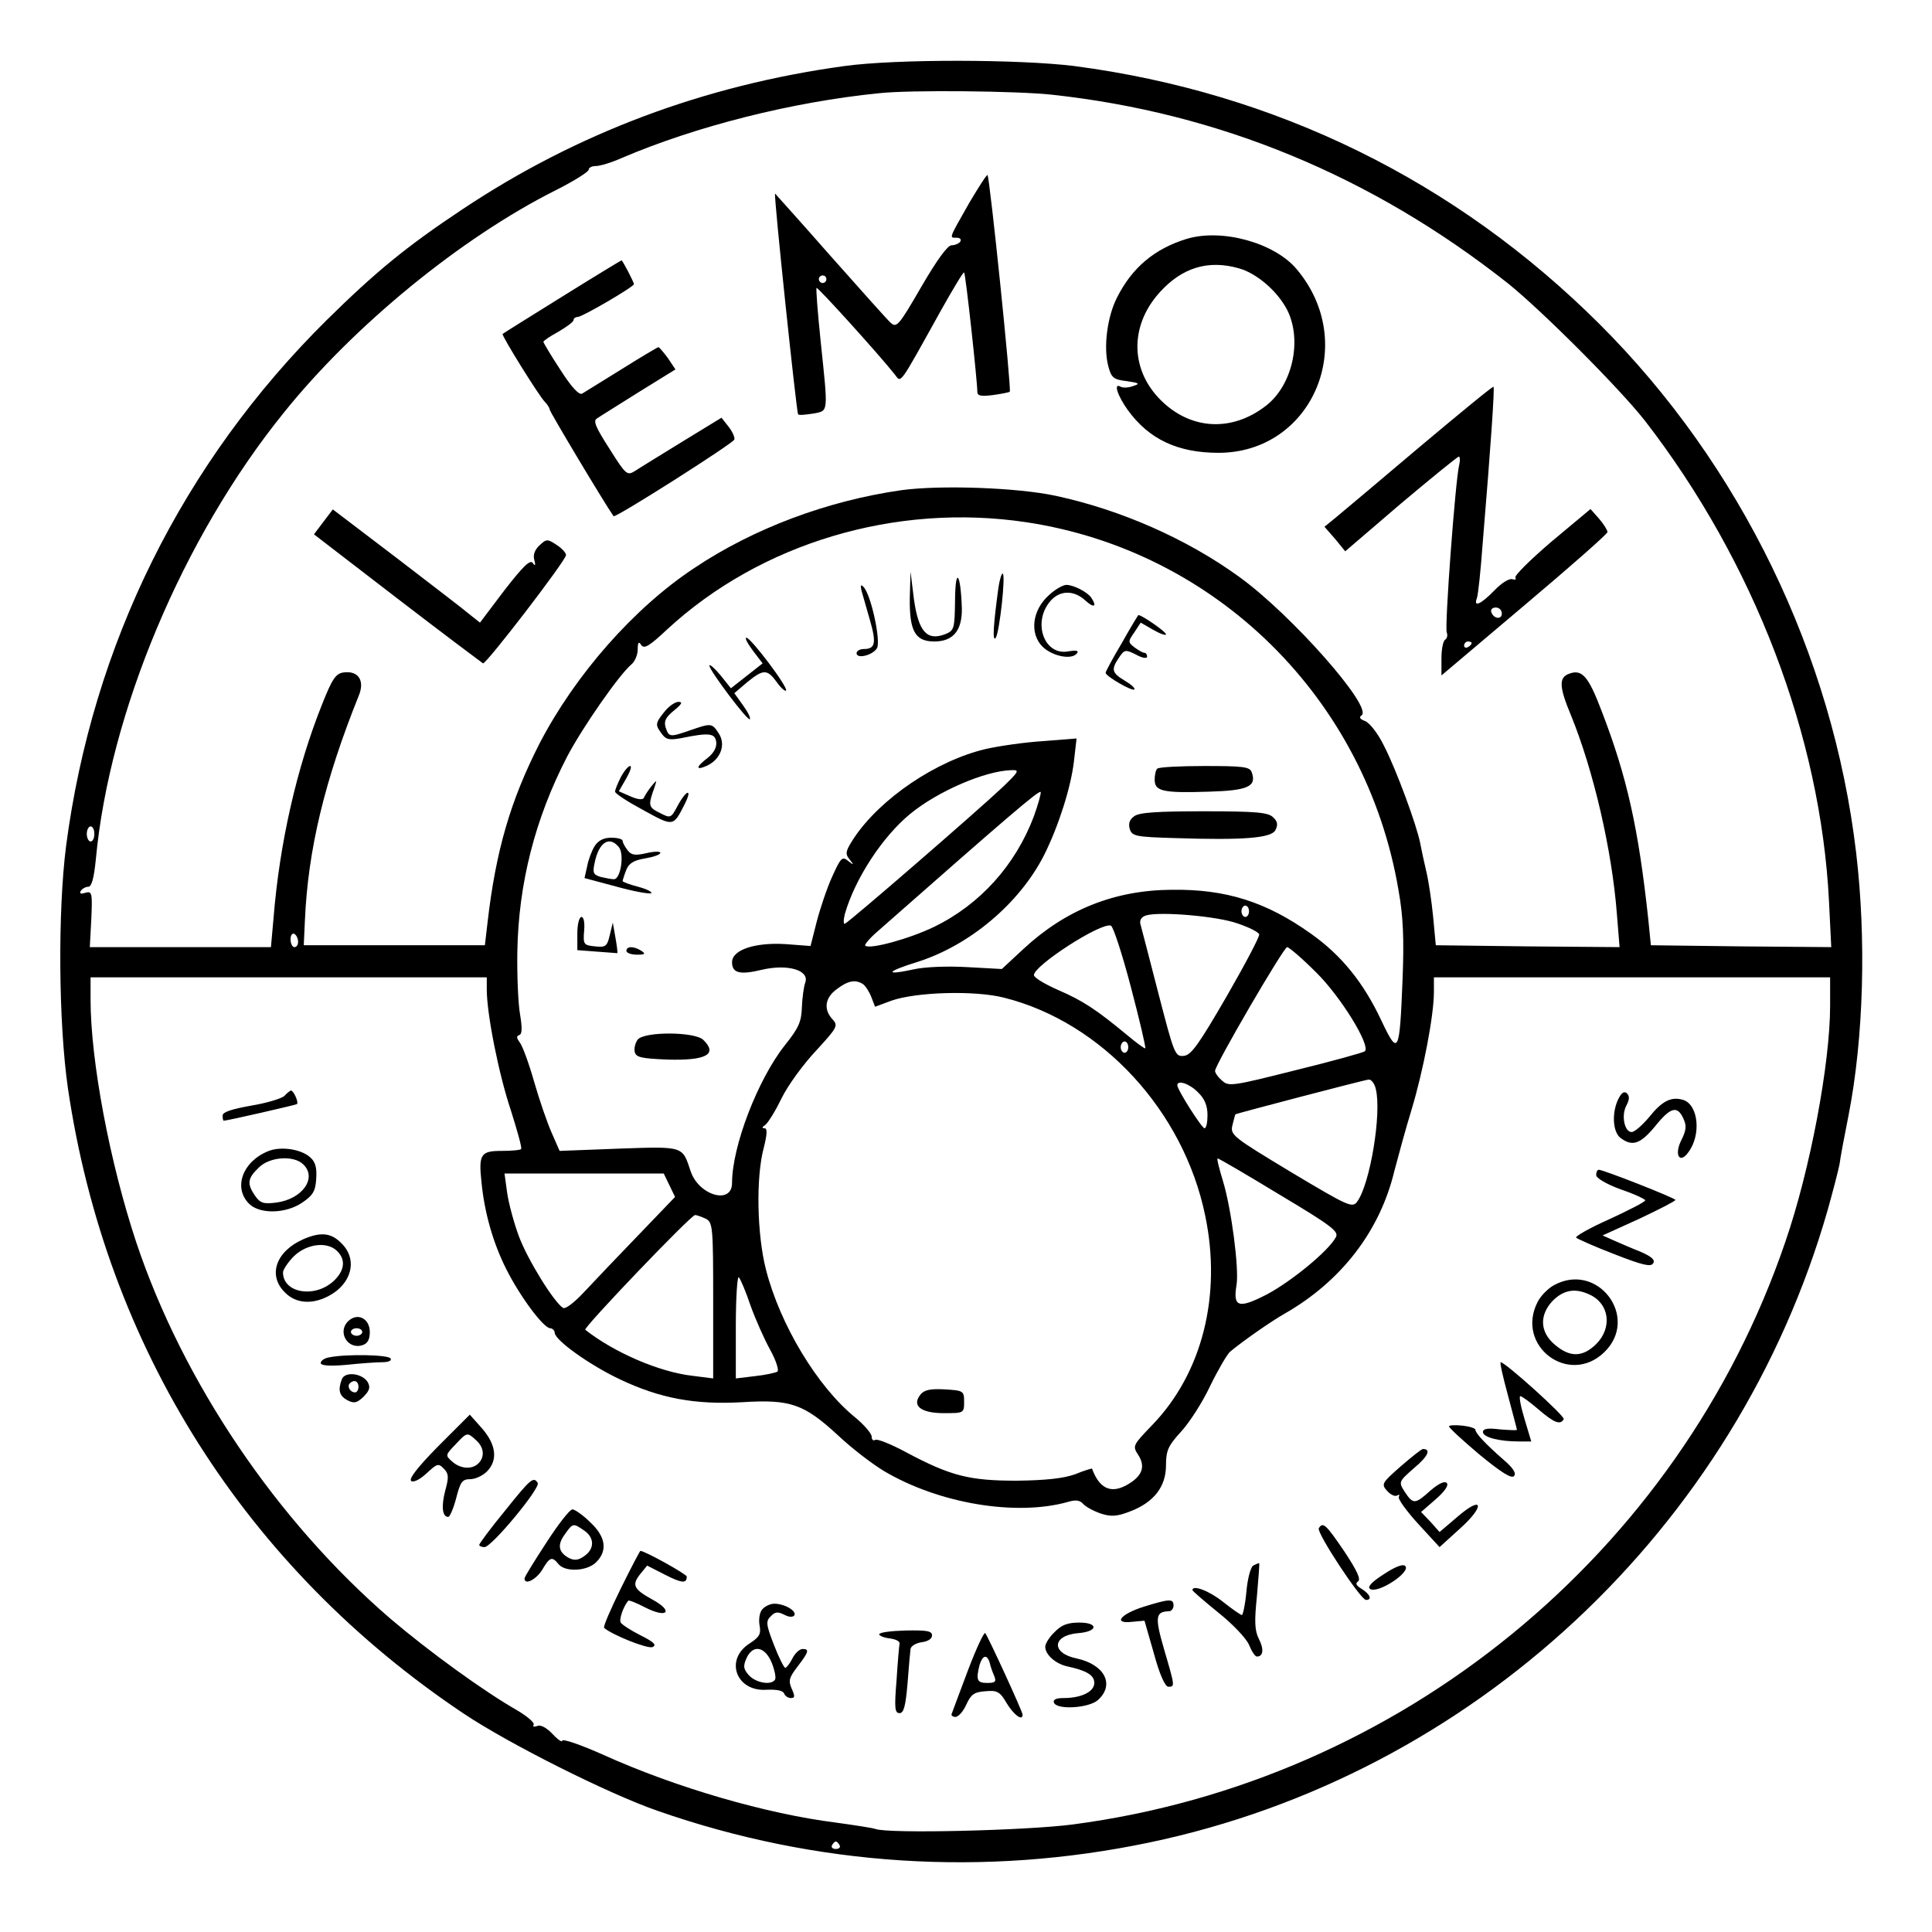 <svg version="1" xmlns="http://www.w3.org/2000/svg" width="682.667" height="682.667" viewBox="0 0 512 512"><path d="M223.8 17.5c-37.2 5.1-71 17.8-101.3 38-14.9 9.9-23 16.6-35.9 29.3-38.2 37.8-62.1 86-69.1 139.5-2.2 17.4-2 46.7.5 64.1C28.1 357 65.1 415.5 123 454.2c12 8 38.3 21.2 51.3 25.7 42.1 14.7 86.7 17.5 130.2 8.4 85.7-17.9 155.7-83.1 179.9-167.8 1.4-5 2.8-10.4 3.1-12 .2-1.7 1.3-7.5 2.4-13 4-20.5 4.7-46.7 2-69.5-6.2-52.6-30.7-102.9-68-140.1-38.1-38-85.8-61.4-139.2-68.4-14.5-1.8-47.1-1.9-60.9 0zm55 7.6C323 29.9 363.5 46.6 399.5 75c9 7.2 29.7 27.9 36.5 36.6 28.9 37.4 46.5 83.5 48.7 127.2l.6 12.2-23.9-.2-23.9-.3-.7-7c-2.6-24-5.6-37.6-12.4-55.2-3.5-9.2-5.2-11.1-8.7-9.7-2.6 1-2.5 3.5.6 10.9 6 14.7 10.9 35.8 12.2 52.8l.7 8.7-24.4-.2-24.3-.3-.7-7.5c-.4-4.1-1.2-9.5-1.8-12-.6-2.5-1.3-5.8-1.6-7.4-.9-4.8-6.4-19.7-9.6-25.9-1.6-3.3-3.8-6.1-5-6.6-1.4-.5-1.7-1-1-1.5 3.3-2-18.7-26.9-32.5-36.8-13.8-10-31.3-17.7-48.5-21.4-10.2-2.2-30.6-2.9-40.9-1.5-19.6 2.8-39.2 10.1-55 20.7-16 10.6-31.5 28.3-40.9 46.4-7.7 15.1-11.6 28.4-13.8 47.5l-.7 6h-48l.3-6.5c.8-18.7 5.2-37.1 14.3-59.7 1.6-3.9-.1-6.6-4-6.1-2.1.3-3 1.5-5.8 8.6-6.6 16.5-11.2 36.5-12.8 56.4l-.7 7.8h-48l.4-7.5c.3-6.9.2-7.4-1.6-6.9-1.2.4-1.6.2-1.2-.5.4-.6 1.3-1.1 2-1.1.9 0 1.5-2.3 2-7.3 3.6-38.8 23-85.1 49.7-118.2 18.7-23.3 47.1-46.5 72.2-59.1 4.8-2.4 8.7-4.9 8.7-5.4 0-.6.9-1 1.9-1 1.1 0 4.1-.9 6.8-2.1 19.6-8.4 45.2-14.9 68.3-17.2 8.1-.9 36.8-.6 45.8.4zM272 138.4c50.4 7.6 90 46.8 98.6 97.4 1.3 7.2 1.5 13.1 1.1 23.6-.8 20-1.1 20.6-5.7 10.9-4.7-10-10.6-17.2-18.5-22.8-11.9-8.5-22.6-11.9-37-11.7-15.2.1-28.1 5.3-39.3 15.7l-5.7 5.3-9.1-.5c-5.1-.3-11.3-.1-14.3.6-7.9 1.7-7.3.6 1.1-2 13.8-4.4 27-15.5 33.5-28.3 3.8-7.6 7.1-17.9 7.9-24.8l.7-6.1-8.8.7c-4.9.3-11.8 1.3-15.3 2.1-13.1 3.1-27.9 13.1-34.9 23.6-2.2 3.4-2.4 4.1-1.2 5.6 1.3 1.6 1.2 1.7-.4.4-1.5-1.2-1.9-.8-4.2 4.3-1.4 3.1-3.2 8.5-4.1 12l-1.6 6.3-6.6-.5c-8.1-.5-14.2 1.5-14.2 4.8 0 2.9 2.1 3.4 7.9 2 6.8-1.6 12.7.1 11.5 3.4-.4 1.1-.8 4.1-.9 6.6-.1 3.8-.9 5.5-4.5 10-7.2 9.1-14 26.8-14 36.5 0 5.9-8.9 3.3-11-3.2-2.2-6.6-1.7-6.5-19-5.9l-15.7.6-2.1-4.8c-1.2-2.7-3.3-8.8-4.7-13.7-1.4-4.9-3.1-9.5-3.8-10.3-.8-1.1-.9-1.6-.1-1.9.8-.2.8-2 .2-5.6-.5-2.9-.8-10.3-.7-16.5.3-18 4.7-35.3 13.2-51.7 4.1-7.8 13.8-21.7 17-24.4.9-.7 1.7-2.5 1.7-4 0-1.9.3-2.2.9-1.2.8 1.2 2.2.3 6.9-4.1 24.8-22.9 60.6-33.6 95.2-28.4zm-6.5 70.4c-6.8 6.4-40.5 35.6-41.6 36-.4.2-.4-1 0-2.6 2.7-9.4 10-20.5 17.3-26.5 7.3-6 19.8-11.4 26.8-11.6 2.3-.1 2.1.3-2.5 4.7zm8.5 7.5c-4.9 13-14.3 23.4-26.4 29.3-6.6 3.2-17.2 6.1-18.3 5-.3-.2 1.2-2 3.3-3.8 34.4-30.3 42.9-37.6 43.2-36.9.1.5-.7 3.3-1.8 6.4zM25 221c0 1.1-.4 2-1 2-.5 0-1-.9-1-2s.5-2 1-2c.6 0 1 .9 1 2zm306 20.5c0 .8-.4 1.5-1 1.5-.5 0-1-.7-1-1.5s.5-1.5 1-1.5c.6 0 1 .7 1 1.5zm-3.1 3.2c3 1 5.6 2.3 5.8 2.9.2.5-3.7 7.9-8.6 16.4-7.3 12.6-9.4 15.6-11.3 15.8-2.4.3-2.6-.3-6.8-16.5-2.4-9.2-4.5-17.5-4.8-18.5-.2-1 .3-1.8 1.5-2.2 3.7-1.1 18.9.2 24.2 2.1zm-28.2 16.9c2.3 8.7 4 16 3.8 16.2-.1.2-2.3-1.4-4.8-3.5-8.1-6.7-11.7-9.1-18.2-11.9-3.6-1.6-6.5-3.3-6.5-4 0-2.5 17.7-14 20.4-13.1.6.2 3 7.5 5.3 16.3zM79 249.6c0 .8-.4 1.4-1 1.4-.5 0-1-.9-1-2.1 0-1.1.5-1.7 1-1.4.6.3 1 1.3 1 2.1zm269.8 8.1c6.5 6.4 14.5 19.4 12.9 20.9-.3.3-8.5 2.6-18.3 5-16.7 4.2-17.8 4.4-19.5 2.8-1.1-.9-1.9-2.1-1.9-2.6 0-1.6 18.2-32.8 19.1-32.8.5 0 4 3 7.7 6.7zM129 262.2c0 6.6 3.2 22.6 6.4 32.1 1.7 5.4 3 10 2.7 10.2-.2.3-2.6.5-5.2.5-5.5 0-6.1.9-5.3 8.3.8 8.2 3.1 16.1 6.5 22.9 3.7 7.4 9.9 15.7 11.7 15.8.6 0 1.2.6 1.2 1.2.1 2 9.2 8.5 17.2 12.3 10.7 5.1 20 6.8 32.5 6.1 12.7-.8 16.3.4 25.4 8.8 3.6 3.4 9.1 7.6 12.1 9.4 14.6 8.7 35.2 12.1 48.9 8.2 2-.6 3.1-.4 3.9.5.7.8 2.7 1.9 4.7 2.6 2.8.9 4.3.8 7.9-.6 6.2-2.4 9.4-6.5 9.4-12.2 0-3.9.6-5.2 4-8.9 2.2-2.4 5.7-7.8 7.7-12.1 2.1-4.3 4.5-8.4 5.3-9.1 3.5-2.9 10.8-8 14.5-10.1 15-8.6 25.2-21.9 29-37.7 1-3.8 3-11.2 4.6-16.4 3.1-10.3 5.9-24.9 5.9-31.1V259h105v7.5c0 15.4-5.3 43.6-11.9 62.7-28.2 82.6-102 142.9-188.8 154.3-12.2 1.6-48.7 2.5-52.3 1.2-.8-.3-5.5-1-10.5-1.7-18.3-2.3-42.2-9.2-61.5-17.9-6-2.7-11-4.4-11-3.8 0 .5-1.1-.2-2.5-1.7-1.6-1.7-3.2-2.6-4.1-2.2-.8.3-1.3.2-1-.3.4-.5-1.5-2.1-4.1-3.7-9-5.1-23.7-15.8-33.8-24.4-30.1-25.9-55-62.7-67.4-99.8-7-21.1-12.1-48-12.1-64.4V259h105v3.2zm99.7-1.4c.6.4 1.6 1.9 2.2 3.4l1 2.6 4.3-1.6c6.5-2.3 22.1-2.8 29.9-.8 25.9 6.5 47.6 30 53.3 57.8 4.4 21.1-.8 41.7-14 55.4-5.2 5.4-5.3 5.6-3.8 7.9 2.1 3.2 1.1 5.8-3.1 8.1s-7.2.8-9.1-4.4c0-.1-2.1.5-4.5 1.5-3.1 1.1-7.7 1.6-15.4 1.7-12.5 0-17.5-1.2-29.3-7.5-4.1-2.2-7.8-3.7-8.3-3.3-.5.3-.9-.1-.9-.9s-2-3.1-4.4-5.1c-10-8.1-19.9-24.6-23.6-39.1-2.4-9.3-2.7-24.5-.6-32.3.9-3.6 1-5.2.2-5.2-.7 0-.7-.3.1-.8.7-.4 2.7-3.6 4.4-7.1 1.7-3.5 5.9-9.2 9.2-12.7 5.6-6.1 5.9-6.6 4.3-8.3-2.4-2.6-2-5.7 1.2-8 2.9-2.2 4.9-2.6 6.9-1.3zm70.3 16.7c0 .8-.4 1.5-1 1.5-.5 0-1-.7-1-1.5s.5-1.5 1-1.5c.6 0 1 .7 1 1.5zm65.6 11.1c1.6 6.4-1.5 25.1-4.9 29.8-1.3 1.8-2.2 1.4-17.6-7.8-15.4-9.3-16.1-9.8-15.5-12.4.4-1.5.7-2.8.8-2.9.2-.2 34.1-9.1 35.3-9.2.7-.1 1.6 1.1 1.9 2.5zm-47.1.9c1.7 1.6 2.5 3.5 2.5 6 0 1.9-.3 3.5-.8 3.5-.7 0-7.2-10.2-7.2-11.4 0-1.5 3.3-.4 5.5 1.9zm21.6 27.1c13.9 8.3 15.8 9.8 14.9 11.3-1.9 3.6-11.9 11.8-18.4 15.2-7.4 3.8-8.9 3.3-7.9-2.6.7-4.4-1.4-20.3-3.6-27.5-1-3.3-1.7-6-1.4-6 .3 0 7.7 4.3 16.4 9.6zm-161.7-2.5l1.5 3.1-9.7 10.1c-5.4 5.6-11.9 12.4-14.4 15.1-2.7 2.9-5 4.6-5.6 4.2-2.4-1.5-9.4-12.8-11.7-19-1.3-3.5-2.7-8.7-3.1-11.5l-.7-5.1h42.2l1.5 3.1zm9.7 8.9c1.8 1 1.9 2.3 1.9 21.7v20.6l-5.5-.7c-8.8-1-20.8-6.2-28.4-12.2-.6-.5 28-30.4 29.1-30.4.5 0 1.8.5 2.9 1zm11.8 23c1.3 3.6 3.6 8.8 5.2 11.7 1.6 2.9 2.4 5.5 1.9 5.8-.5.3-3.2.9-6 1.2l-5 .6v-13.9c0-7.6.4-13.4.8-12.9.5.6 1.9 3.9 3.1 7.5zm23.6 143c.3.5-.1 1-1 1s-1.3-.5-1-1c.3-.6.8-1 1-1 .2 0 .7.4 1 1z"/><path d="M256.9 53.7c-5.5 9.7-5.4 9.3-3.4 9.3.9 0 1.3.4 1 1-.3.5-1.4 1-2.3 1-1.1 0-3.9 3.9-8.1 11.1-5.9 10.2-6.5 10.9-8.1 9.4-.9-.8-8.1-8.9-16.1-17.9-7.9-9-14.5-16.3-14.5-16.3-.4.4 5.7 58.1 6.1 58.5.2.3 2 .1 4-.2 4.1-.8 4 .2 2-19-.8-7.7-1.3-14.1-1.1-14.3.3-.3 16.5 17.6 20.7 22.9 1.8 2.3.9 3.5 12.3-17 3.2-5.7 5.9-10.2 6.1-10 .4.3 3.5 28.8 3.5 31.6 0 1.1.9 1.3 4.1.9 2.2-.3 4.3-.7 4.5-.9.5-.5-5.3-56.8-5.9-57.4-.2-.2-2.3 3.1-4.8 7.3zM219 74c0 .5-.4 1-1 1-.5 0-1-.5-1-1 0-.6.5-1 1-1 .6 0 1 .4 1 1zM314.5 63.3C306 65.9 300 70.9 296 78.9c-2.6 5.1-3.6 13.2-2.3 18.1.8 3.1 1.4 3.6 4.9 4 3.4.5 3.6.7 1.7 1.3-1.3.5-2.7.5-3.3.2-2-1.2-.9 2.3 1.9 6.2 5.6 7.7 13.2 11.3 24 11.3 24.9 0 37.3-29.1 20.7-48.7-5.9-7-19.8-10.8-29.1-8zm13.8 7.8c4.7 1.3 10.2 6 12.8 11 4.1 8.1 1.4 20.1-5.7 25.5-8.7 6.7-19.2 6.4-27.1-.9-8.8-8.1-9.2-20.2-.9-29.3 5.9-6.5 12.8-8.6 20.9-6.3zM149 78.6c-8.5 5.3-15.6 9.7-15.8 9.9-.4.3 9.8 16.7 11.2 18 .6.6 1.2 1.5 1.3 2.1.1.7 14.2 24.3 16.9 28.2.4.6 31.7-19.3 32-20.3.2-.6-.5-2.1-1.5-3.4l-1.9-2.4-10.3 6.3c-5.7 3.5-11.4 7-12.6 7.8-2.1 1.3-2.4 1.1-6.8-5.9-3.6-5.6-4.4-7.4-3.3-8 .7-.5 5.7-3.6 11.1-7l9.7-6-2-3c-1.2-1.6-2.3-2.9-2.5-2.9-.2 0-4.6 2.6-9.7 5.8-5.1 3.2-9.9 6.1-10.5 6.5-.8.5-2.8-1.6-5.8-6.3-2.5-3.8-4.5-7.2-4.5-7.4 0-.3 1.8-1.5 4-2.7 2.2-1.3 4-2.6 4-3.1 0-.4.5-.8 1.1-.8 1.2 0 14.9-8 14.9-8.7 0-.5-3-6.3-3.3-6.3-.1 0-7.2 4.3-15.7 9.6zM376.5 118.2c-10.4 8.8-20.5 17.3-22.2 18.7l-3.3 2.7 2.8 3.2 2.7 3.3 14.7-12.6c8.2-6.9 15.1-12.5 15.4-12.5.3 0 .4 1 .1 2.2-1 3.9-3.9 42.9-3.3 44.4.3.7.1 1.6-.4 1.9-.6.4-1 2.6-1 5v4.5l22-18.6c12.1-10.2 22-18.9 22-19.4s-1-2.1-2.2-3.5l-2.3-2.6-10.3 8.6c-5.6 4.8-10 9.1-9.6 9.6.3.5-.1.6-.8.4-.8-.3-2.9 1-4.8 3-3.5 3.6-5.6 4.6-4.6 2 .3-.8 1-7.2 1.5-14.2 2.3-27.6 3.2-41.5 2.9-41.8-.2-.2-8.8 6.9-19.3 15.7zm21.5 44.4c0 1.7-2.2 1.4-2.8-.4-.2-.7.3-1.2 1.2-1.2.9 0 1.6.7 1.6 1.6zm-8 7.8c0 .3-.4.8-1 1.1-.5.3-1 .1-1-.4 0-.6.5-1.1 1-1.1.6 0 1 .2 1 .4zM85.7 138.3l-2.5 3.3 22.1 17c12.1 9.3 22.4 17 22.7 17.2.8.3 22-27.3 22-28.7 0-.6-1.1-1.8-2.5-2.7-2.4-1.6-2.7-1.6-4.5.1-1.3 1.2-1.8 2.6-1.4 3.9.4 1.5.2 1.7-.4.8-.7-1-2.6.9-7.5 7.2l-6.5 8.6-2.9-2.3c-1.5-1.3-10.3-8-19.4-15L88.2 135l-2.5 3.3zM253.1 158.8c-.1 7.9-.2 8.3-2.7 9.3-4.8 1.8-7-.8-8.2-9.3l-.9-7.3-.2 7c-.1 8.7 1.4 11.5 6.5 11.5 5 0 7.4-2.9 7.3-8.8-.3-9.3-1.7-11.2-1.8-2.4zM264.6 155.7c-1.3 9.5-1.7 14.7-.7 13.3 1-1.6 2.7-17 1.8-17-.3 0-.8 1.7-1.1 3.7zM228.3 156.5c.3 1.1 1.3 4.6 2.2 7.7 1.8 6.2 1.5 7.8-1.6 7.8-1 0-1.9.5-1.9 1.1 0 1.6 4.2.6 5.4-1.3 1.1-1.9-1.6-14.4-3.6-16.3-.7-.7-.8-.4-.5 1zM278 157.7c-4.5 4-5.2 10.2-1.7 13.7 2.7 2.6 8 3.6 9.2 1.6.4-.6-.5-.7-2.3-.4-6.3 1.3-9.6-7.3-5.1-13 2.5-3.2 6.4-3.4 9.6-.4 2.2 2 3.1 1.6 1.5-.8-1-1.5-4.7-3.4-6.6-3.4-.9 0-3 1.2-4.6 2.7zM297.3 170.4c-2.4 4-4.3 7.6-4.3 7.9 0 .9 7.1 5 7.6 4.4.3-.3-.8-1.3-2.5-2.3-3.5-2.1-3.7-3-1.5-6.2 1.4-2.1 1.7-2.1 4.5-.7 1.6.9 2.9 1.1 2.9.5 0-.5-.3-1-.7-1-.5 0-1.6-.7-2.6-1.4-1.8-1.4-1.8-1.6-.1-4l1.7-2.6 3.3 1.9c1.9 1.1 3.4 1.6 3.4 1.2 0-.7-6.4-5.1-7.3-5.1-.1 0-2.1 3.3-4.4 7.4zM199.5 172.4l2.6 3.4-4.2 3.3-4.2 3.3-2.8-3.5c-1.6-1.9-2.9-3-2.9-2.5 0 1.3 10.2 14.8 10.7 14.2.3-.3-.5-1.9-1.8-3.7l-2.3-3.2 3.4-2.9c4.3-3.5 5.3-3.5 7.8-.1 1.1 1.6 2.3 2.6 2.5 2.3.7-.7-9.3-14-10.5-14-.5 0 .3 1.5 1.7 3.4zM176.1 188.6c-2.5 3.1-2.5 3.5-.7 5.9 1.1 1.5 2 1.7 5.2 1.1 7.3-1.5 8.9-1.3 9.2 1 .2 1.4-.6 2.9-2.2 4.2-3.3 2.5-3.3 3.5-.2 2.1 3.6-1.7 5-5.6 3.1-8.5-1.8-2.8-2-2.8-7.5-.9s-5.7 1.9-6.6-.7c-.5-1.7 0-2.7 2.2-4.5 2.1-1.7 2.4-2.3 1.2-2.3-.9 0-2.6 1.2-3.7 2.6zM164.5 206c-.8 1.6-1.5 3.3-1.5 3.8s3.4 2.7 7.5 4.9c8 4.4 7.9 4.4 10.9-1.5 2.2-4.3.6-4.1-1.8.3-1.8 3.4-1.9 3.4-4.8 1.9-3-1.5-3.1-1.9-1.3-6.9.6-1.9.6-1.9-.9-.1-.8 1-1.7 2.4-1.9 2.9-.2.7-1.4.7-3.5-.2l-3.2-1.4 1.9-3.3c1.1-1.9 1.6-3.4 1.1-3.4s-1.6 1.3-2.5 3zM306.7 203.7c-.4.3-.7 1.7-.7 2.9 0 3.1 2.1 3.6 14.4 3.2 10.4-.3 12.7-1.4 11.3-5.2-.5-1.4-2.4-1.6-12.5-1.6-6.5 0-12.2.3-12.5.7zM300.6 216.3c-1.3.9-1.6 2-1.2 3.4.6 1.9 1.6 2.1 11.9 2.4 18.3.6 25.6 0 26.7-2.1.7-1.4.6-2.3-.6-3.4-1.3-1.3-4.4-1.6-18.3-1.6-12.3 0-17.2.3-18.5 1.3zM157.6 224.2c-.8 1.3-1.7 3.7-2 5.4l-.7 3.1 8.6 2.3c4.7 1.3 8.8 2 9.1 1.7.3-.3-1.2-1.1-3.5-1.7-2.3-.6-4.1-1.3-4.1-1.5 0-.2.4-1.5.9-2.8.7-1.9 2-2.7 5-3.2 2.3-.4 4.1-1 4.1-1.5 0-.4-1.7-.4-3.7.1-3.1.7-4 .5-5-.8-.7-.9-1.3-2-1.3-2.5 0-.4-1.3-.8-3-.8-2 0-3.4.7-4.4 2.2zm6.4.3c1.5 1.8.5 8.5-1.3 8.5-.7 0-2.2-.3-3.5-.6-2-.6-2.2-1.1-1.6-3.8 1.1-5.4 3.9-7.2 6.4-4.1zM153 247.4v4.4l5.3.4c2.8.2 5.3.4 5.3.4.1-.1-.1-1.9-.5-4.1l-.7-4-.8 3.3c-.7 3-1.1 3.3-3.9 3-3-.3-3.2-.5-2.9-4.1.2-2.2-.1-3.7-.7-3.7s-1.1 1.9-1.1 4.4zM166 252c0 .5 1.2 1 2.8 1 2.1 0 2.4-.2 1.2-1-2-1.3-4-1.3-4 0zM169 275.5c-.6.8-1 2.2-.8 3.2.3 1.5 1.6 1.8 8.7 2.1 10.2.3 13.4-1.4 9.5-5.2-2.1-2.2-15.6-2.3-17.4-.1zM75.4 290.4c-.7.7-4.6 1.9-8.8 2.6-5.1.9-7.6 1.7-7.6 2.6 0 .8.1 1.4.3 1.4.9 0 19.2-4.2 19.4-4.4.5-.5-.9-3.6-1.6-3.6-.3.1-1.1.7-1.7 1.4zM429 291c-1.9 3.6-1.7 9 .5 10.6 3.1 2.3 5.2 1.6 9.1-3.1 4.1-5.1 5.9-5.6 7.5-2.1.9 1.9.8 3.1-.5 5.7-2 3.9-.5 6.5 1.8 3.3 3.5-4.6 2.7-12.6-1.3-13.9-3.2-1-5.7.3-9.1 4.6-1.8 2.1-3.8 3.9-4.6 3.9-1.9 0-2.8-4.4-1.4-7 .8-1.5.9-2.5.2-3.2-.7-.7-1.4-.3-2.2 1.2zM71 305.1c-6.8 2.8-9.2 9.7-5 13.9 2.8 2.8 9.7 2.7 14.1-.3 2.8-1.9 3.5-3 3.7-6.3.2-2.9-.2-4.5-1.6-5.7-2.4-2.2-7.9-3-11.2-1.6zm9.4 3.5c3.7 3.6-.3 9.2-7.2 10.1-3.3.4-4.2.2-5.6-1.8-2.2-3.2-2-4.6.9-7.4 2.9-3 9.4-3.4 11.9-.9zM423 311.4c0 .8 2.7 2.4 6.5 3.8 3.6 1.2 6.5 2.6 6.5 2.9 0 .4-4.3 2.6-9.5 5-5.2 2.3-9.2 4.6-8.8 4.9.5.4 5 2.4 10.2 4.4 7.4 2.9 9.6 3.4 10.2 2.4.6-.9-.4-1.8-3.4-3.1-2.3-.9-5.5-2.3-7.1-3l-2.9-1.3 9.7-4.4c5.3-2.5 9.6-4.7 9.6-5 0-.5-19.1-8-20.3-8-.4 0-.7.6-.7 1.4zM80.4 328.4c-7.3 3.2-9.5 9.6-4.9 14.1 2.8 2.9 7.1 3.3 11.5 1 6.2-3.2 7.9-9.7 3.5-14-2.7-2.8-5.5-3.1-10.1-1.1zm9 3.2c2.3 2.3 1.9 5.2-1 7.9-5 4.6-13.4 3.2-13.4-2.3 0-.7 1.3-2.7 2.9-4.3 3.4-3.3 8.9-4 11.5-1.3zM411.8 340.6c-1.5.8-3.5 2.8-4.3 4.4-6 11.6 8.2 22.4 17.6 13.4 9.6-9.2-1.7-24.2-13.3-17.8zm9.5 2.5c5.2 2.4 6 8.7 1.8 13-3.6 3.6-7 3.7-11 .3-4.1-3.4-4.2-8-.5-11.8 2.9-2.8 5.9-3.3 9.7-1.5zM92.2 350.2c-2.8 2.8-.1 7.5 3.8 6.3 1.4-.4 2-1.5 2-3.5 0-3.6-3.3-5.3-5.8-2.8zM96 353c0 .5-.7 1-1.5 1s-1.5-.5-1.5-1c0-.6.7-1 1.5-1s1.5.4 1.5 1zM87.3 359.7c-1.3.2-2.3.9-2.3 1.5 0 .7 2.2.9 6.8.5 3.7-.4 8-.7 9.5-.7 1.6 0 2.6-.4 2.2-1-.6-1-11.7-1.2-16.2-.3zM399.6 369.7c1.3 4.9 2.4 9 2.4 9.2 0 .2-2 .1-4.5-.1-3.2-.4-4.5-.2-4.5.7 0 1.4 4.3 2.5 9.5 2.5h3.3l-1.8-6c-1-3.3-1.5-6-1.1-6 .4 0 2.6 1.6 4.8 3.5 4.2 3.6 5.8 4.2 6.7 2.6.5-.7-15.5-15.1-16.7-15.1-.3 0 .6 3.9 1.9 8.7zM90.6 365.5c-1.1 2.9-.7 4.4 1.5 5.6 1.8.9 2.5.7 4.3-1 1.6-1.7 1.8-2.5 1-3.9-1.5-2.3-6-2.8-6.8-.7zm4.4 2c0 .8-.4 1.5-.9 1.5-1.3 0-2.2-1.6-1.4-2.4 1.1-1.1 2.3-.6 2.3.9zM116.1 383.3c-5.5 5.6-7.9 8.7-7.1 9.2.7.4 2.4-.5 4.1-2.1 2.7-2.5 3.1-2.7 4.5-1.2 1.3 1.3 1.4 2.2.4 5.8-1.1 4.2-.8 7 .8 7 .4 0 1.4-2.3 2.1-5 1.1-4.3 1.6-5 3.7-5 1.3 0 3.3-.9 4.4-2 3-3 2.5-7.1-1.2-11.4l-3.3-3.7-8.4 8.4zm10.1-1.6c2.1 1.9 2.3 4.4.6 6.1-1.7 1.7-4.8 1.5-7-.5-1.8-1.6-1.8-1.7.9-4.5 3.1-3.3 3.1-3.3 5.5-1.1zM384 378c0 .4 3.6 3.7 8.1 7.5 5.6 4.6 8.4 6.4 9.1 5.7.7-.7-.1-2.1-2.8-4.4-4.8-4.2-7.4-7-7.4-7.9 0-.4-1.6-.9-3.5-1.1-1.9-.2-3.5-.1-3.5.2zM371.2 388.6c-5 4.4-5.2 4.7-3.6 6.5.9 1 2.1 1.6 2.7 1.2.5-.3.7-.2.4.4-.3.5 2 3.7 5.1 7.1l5.7 6.2 5.4-4.9c6.8-6.1 6.1-9-.7-3.1l-4.7 4-2.4-2.7-2.5-2.6 3.9-3.4c2.4-2.1 3.5-3.7 2.9-4.3-.6-.6-2.2.2-4.3 2-4.1 3.7-4.6 3.7-6.8.4-1.7-2.7-1.7-2.7 2.5-6.4 3.7-3.1 4.5-5 2.3-5-.4 0-3 2.1-5.9 4.6zM133.8 400.4c-3.8 4.6-6.8 8.7-6.8 9 0 .3.6.6 1.4.6 1.9 0 14.9-15.7 14.1-17-1.1-1.8-1.9-1.1-8.7 7.4zM144.8 408.8c-3.2 4.9-5.8 9.1-5.8 9.5 0 1.9 3.1.3 4.7-2.3 2-3.4 2.6-3.6 4.3-1.5 1.8 2.2 7.6 1.9 10-.5 3.1-3.1 2.5-6.8-1.6-10.6-1.9-1.9-4.1-3.4-4.7-3.4-.7 0-3.8 4-6.9 8.8zm10-3.2c2.8 1.9 2.8 4.9 0 6.8-1.5 1.1-2.6 1.2-4 .5-2.8-1.5-3.2-3.5-1.1-6.3 2.1-3 2.2-3 5.1-1zM349.5 405c-.7 1.1 11.1 19 12.5 19 1.7 0 1.1-1.5-1.1-2.9-1.5-.9-1.8-1.5-1-2 .8-.6-.3-2.9-3.6-7.9-4.9-7.2-5.7-8-6.8-6.2zM164.5 421c-2.7 5.5-4.7 10.1-4.4 10.4 2 1.8 11.4 5.6 12.8 5.1 1.2-.5.5-1.3-3.1-3.1-2.6-1.3-4.9-2.8-5.3-3.4-.5-.8.7-4.3 2-5.8.2-.2 2.2.6 4.5 1.8 5.9 3 7.6 1 1.9-2.1-5.1-2.8-5.5-3.9-3.2-6.8l1.8-2.2 4.7 2.4c4.5 2.3 5.8 2.4 5.8.5 0-.6-11.1-6.8-12.3-6.8-.1 0-2.5 4.5-5.2 10zM332.1 414.9c-.7.5-1.5 3.5-1.8 7-.3 3.3-.9 6.1-1.2 6.1-.3 0-2.6-1.6-5-3.5-3.6-2.9-8.1-4.6-8.1-3.1 0 .2 3.1 2.9 6.8 5.9 3.8 3 7.5 6.9 8.2 8.6.7 1.7 1.6 3.1 2.1 3.1 1.7 0 1.9-2 .5-4.7-1.1-2.2-1.2-4.6-.5-11.3.4-4.6.7-8.5.6-8.7-.2-.1-.8.2-1.6.6zM366.7 417.2c-3.3 2.1-4.4 3.4-3.6 3.9 2.1 1.3 10.9-4.5 9.3-6.1-.6-.6-2.7.2-5.7 2.2zM303.1 425.8c-6.3 2-8.2 4.6-3.1 4l3.3-.3 2.5 8.7c1.5 5.6 3 8.8 3.8 8.8 1.8 0 1.8 0-1.1-9.9-2.5-8.6-2.3-10 1.3-10.1.6 0 1.2-.7 1.2-1.5 0-1.9-1.1-1.8-7.9.3zM202 426.5c-.7.8-1 2.7-.7 4.3.4 2.2 0 3-2.6 4.7-6.8 4.3-3.6 12.9 4.5 12.3 2.6-.1 4.3.2 4.6 1 .2.6 1 1.2 1.8 1.2 1.1 0 1.1-.5.2-2.5-.9-2.1-.7-2.9 1.6-5.9 3-3.9 3.1-4.6 1.3-4.6-.8 0-2 1.1-2.7 2.5-.7 1.4-1.6 2.5-1.9 2.5-.3 0-1.7-2.7-3-6.1-2.1-5.4-2.2-6.3-.8-7.6 1.1-1.2 1.9-1.2 3.5-.4 1.3.7 2.3.7 2.7.2.7-1.2-2.6-3.1-5.3-3.1-1.1 0-2.5.7-3.2 1.5zm2.5 14.1c.8 2 1.2 4 .9 4.5-1 1.6-5 .9-6.9-1.1-1.5-1.7-1.6-2.4-.7-4.5 1.7-3.8 4.9-3.2 6.7 1.1zM279.5 432.5c-1.4 1.3-2.5 3.1-2.5 3.9 0 2.1 2.7 4.5 5.8 5.2 5.1 1.1 7.2 2.3 7.2 4.4 0 2.3-3.4 4-8.1 4-2 0-2.9.4-2.6 1.2.7 2 9.3 1.5 11.7-.7 4.5-4.1 1.7-9.4-5.7-11-6.8-1.4-6.5-6.1.4-6.7 5.3-.4 5.5-2.8.3-2.8-3 0-4.7.6-6.5 2.5zM233 433.1c0 .4 1.2.9 2.8 1.1 1.5.2 2.6.7 2.6 1.3-.1.5-.5 4.9-.8 9.7-.6 7.4-.5 8.8.8 8.8 1.1 0 1.6-1.9 2.1-7.8.3-4.2.7-8.4.8-9.2.1-.8 1.5-1.6 3-1.8 1.6-.2 2.7-.9 2.7-1.8 0-1.2-1.4-1.4-7-1.3-3.8.1-7 .5-7 1zM256.5 442.7c-2.2 5.8-4.1 11-4.3 11.5-.2.4.3.8 1 .8.8 0 2.1-1.5 2.9-3.3 1.2-2.6 2-3.3 5-3.5 3.2-.3 3.9.1 5.7 3.2 1.9 3.1 4.2 4.8 4.2 3 0-.8-9.1-20.6-9.9-21.6-.3-.4-2.4 4.1-4.6 9.9zm5.8-2c.2 1 .8 2.6 1.2 3.5.6 1.5.2 1.8-1.9 1.8-2.7 0-3-.8-2-4.8.8-2.6 2-2.9 2.7-.5zM244 369.5c-2.5 3 0 5 6.1 5 5.3 0 5.4 0 5.4-3 0-2.9-.2-3-5.1-3.3-3.7-.2-5.4.1-6.4 1.3z"/></svg>